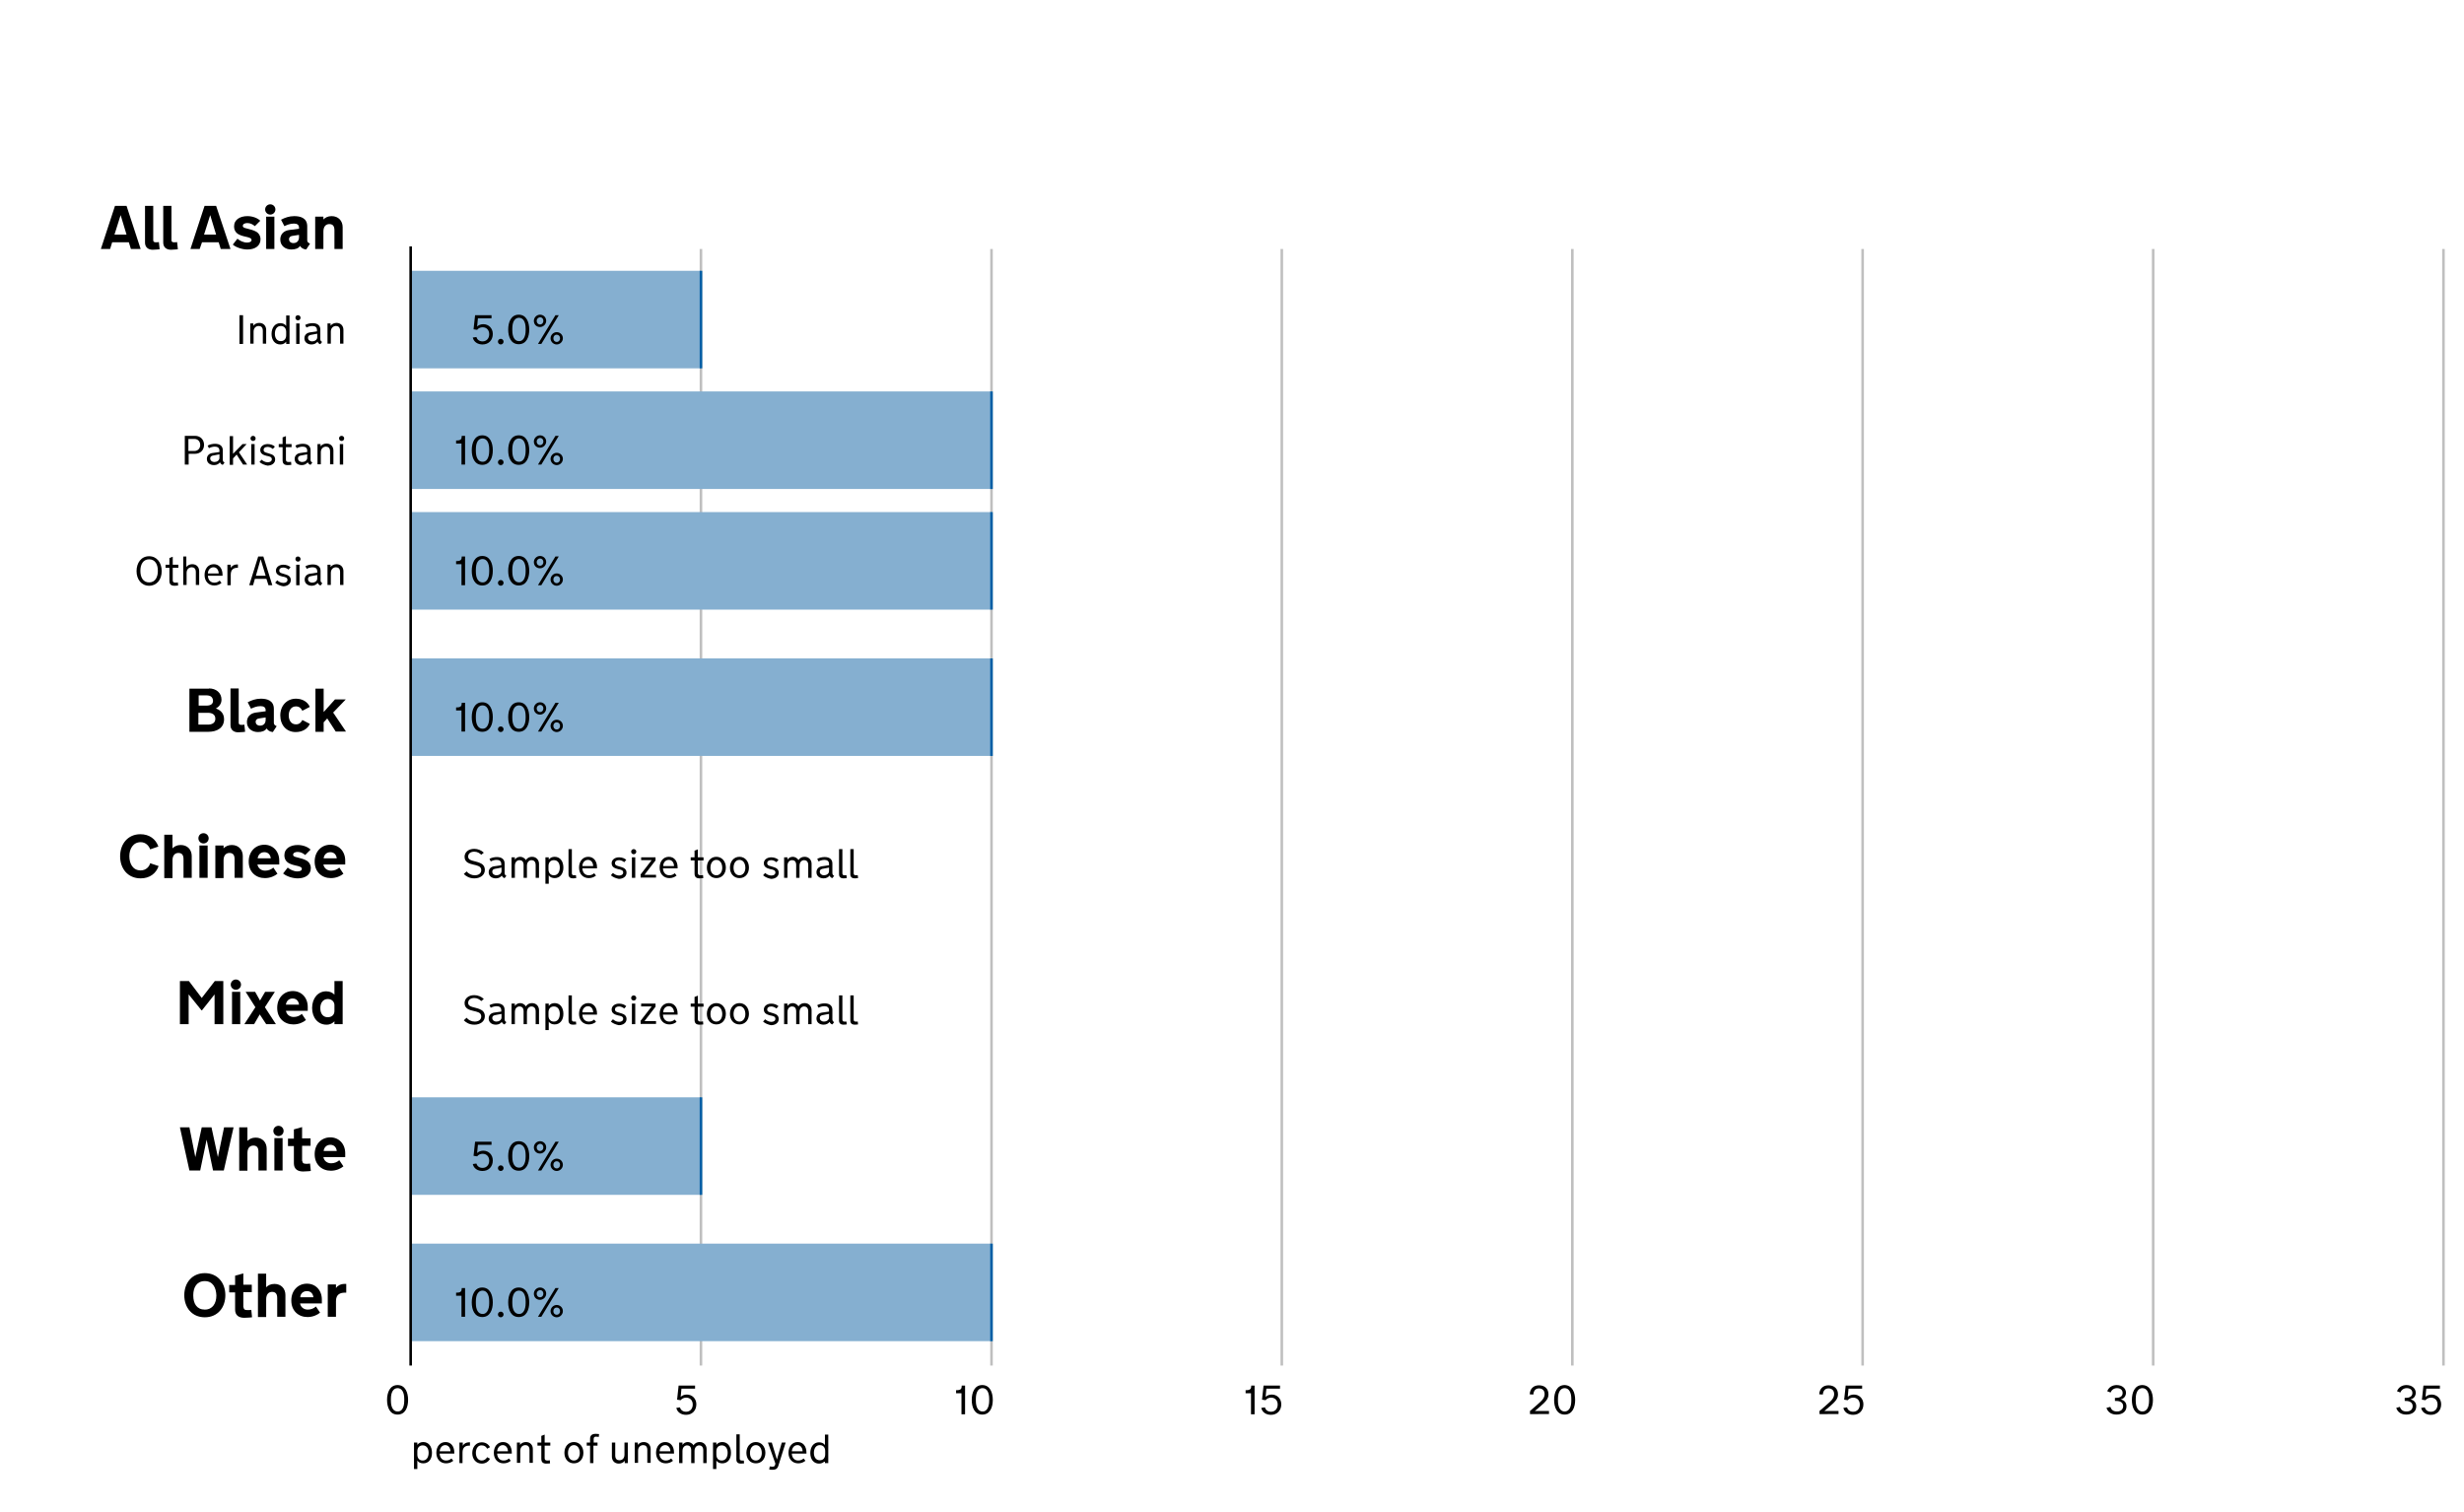 <?xml version="1.0" encoding="utf-8"?>
<!-- Generator: Adobe Illustrator 21.0.2, SVG Export Plug-In . SVG Version: 6.00 Build 0)  -->
<svg version="1.2" baseProfile="tiny" xmlns="http://www.w3.org/2000/svg" xmlns:xlink="http://www.w3.org/1999/xlink" x="0px"
	 y="0px" viewBox="0 0 960 589" xml:space="preserve">
<g id="Layer_2">
	<rect fill="#FFFFFF" width="960" height="589"/>
</g>
<g id="Layer_1">
	<g>
		<rect x="272.6" y="97" fill="#BFBFBF" width="1" height="435"/>
	</g>
	<g>
		<rect x="385.8" y="97" fill="#BFBFBF" width="1" height="435"/>
	</g>
	<g>
		<rect x="498.9" y="97" fill="#BFBFBF" width="1" height="435"/>
	</g>
	<g>
		<rect x="612.1" y="97" fill="#BFBFBF" width="1" height="435"/>
	</g>
	<g>
		<rect x="725.2" y="97" fill="#BFBFBF" width="1" height="435"/>
	</g>
	<g>
		<rect x="838.4" y="97" fill="#BFBFBF" width="1" height="435"/>
	</g>
	<g>
		<rect x="951.5" y="97" fill="#BFBFBF" width="1" height="435"/>
	</g>
	<g>
		<path d="M159,545.4c0,2.9-1.1,5.7-4.1,5.7s-4.1-2.8-4.1-5.7c0-2.9,1.1-5.8,4.1-5.8S159,542.5,159,545.4z M157.5,545.7v-0.7
			c0-2.7-1-4.2-2.6-4.2c-1.6,0-2.6,1.5-2.6,4.2v0.7c0,2.7,1,4.2,2.6,4.2C156.5,550,157.5,548.4,157.5,545.7z"/>
	</g>
	<g>
		<path d="M263.8,545.3l0.6-5.5h6.4v1.2h-5.3l-0.3,3.2c0.6-0.6,1.5-0.9,2.4-0.9c2.1,0,3.7,1.6,3.7,3.8c0,2.4-1.6,4.1-4,4.1
			c-1.8,0-3.4-0.9-3.8-2.7l1.4-0.2c0.3,0.9,1,1.7,2.4,1.7c1.6,0,2.6-1.2,2.6-2.8c0-1.6-1-2.7-2.6-2.7c-0.8,0-1.7,0.4-2.1,1
			L263.8,545.3z"/>
	</g>
	<g>
		<path d="M374.7,539.9v-0.1h1.3V551h-1.4v-8.2h-2.1v-1.2h0.2C374.3,541.6,374.7,541.1,374.7,539.9z"/>
		<path d="M386.8,545.4c0,2.9-1.1,5.7-4.1,5.7s-4.1-2.8-4.1-5.7c0-2.9,1.1-5.8,4.1-5.8S386.8,542.5,386.8,545.4z M385.4,545.7v-0.7
			c0-2.7-1-4.2-2.6-4.2c-1.6,0-2.6,1.5-2.6,4.2v0.7c0,2.7,1,4.2,2.6,4.2C384.3,550,385.4,548.4,385.4,545.7z"/>
	</g>
	<g>
		<path d="M487.5,539.9v-0.1h1.3V551h-1.4v-8.2h-2.1v-1.2h0.2C487.1,541.6,487.5,541.1,487.5,539.9z"/>
		<path d="M491.7,545.3l0.6-5.5h6.4v1.2h-5.3l-0.3,3.2c0.6-0.6,1.5-0.9,2.4-0.9c2.1,0,3.7,1.6,3.7,3.8c0,2.4-1.6,4.1-4,4.1
			c-1.8,0-3.4-0.9-3.8-2.7l1.4-0.2c0.3,0.9,1,1.7,2.4,1.7c1.6,0,2.6-1.2,2.6-2.8c0-1.6-1-2.7-2.6-2.7c-0.8,0-1.7,0.4-2.1,1
			L491.7,545.3z"/>
	</g>
	<g>
		<path d="M596.1,551v-1.3c0.8-0.7,3.2-2.7,4-3.5c0.9-0.8,1.7-1.8,1.7-3.1c0-1.4-0.9-2.2-2.2-2.2c-1.4,0-2.1,1-2.2,2.4l-1.4-0.1
			c0.1-2.2,1.5-3.5,3.6-3.5c2.2,0,3.7,1.3,3.7,3.5c0,1.6-0.8,2.7-3.3,4.8l-2,1.7h5.5v1.2H596.1z"/>
		<path d="M613.7,545.4c0,2.9-1.1,5.7-4.1,5.7c-3,0-4.1-2.8-4.1-5.7c0-2.9,1.1-5.8,4.1-5.8C612.6,539.7,613.7,542.5,613.7,545.4z
			 M612.2,545.7v-0.7c0-2.7-1-4.2-2.6-4.2s-2.6,1.5-2.6,4.2v0.7c0,2.7,1,4.2,2.6,4.2S612.2,548.4,612.2,545.7z"/>
	</g>
	<g>
		<path d="M708.9,551v-1.3c0.8-0.7,3.2-2.7,4-3.5c0.9-0.8,1.7-1.8,1.7-3.1c0-1.4-0.9-2.2-2.2-2.2c-1.4,0-2.1,1-2.2,2.4l-1.4-0.1
			c0.1-2.2,1.5-3.5,3.6-3.5c2.2,0,3.7,1.3,3.7,3.5c0,1.6-0.8,2.7-3.3,4.8l-2,1.7h5.5v1.2H708.9z"/>
		<path d="M718.5,545.3l0.6-5.5h6.4v1.2h-5.3l-0.3,3.2c0.6-0.6,1.5-0.9,2.4-0.9c2.1,0,3.7,1.6,3.7,3.8c0,2.4-1.6,4.1-4,4.1
			c-1.8,0-3.4-0.9-3.8-2.7l1.4-0.2c0.3,0.9,1,1.7,2.4,1.7c1.6,0,2.6-1.2,2.6-2.8c0-1.6-1-2.7-2.6-2.7c-0.8,0-1.7,0.4-2.1,1
			L718.5,545.3z"/>
	</g>
	<g>
		<path d="M822.2,548.1c0.4,1.1,1.1,1.8,2.6,1.8c1.6,0,2.4-0.9,2.4-2.1c0-1.2-0.9-2-2.6-2H824v-1.2h0.3c1.5,0,2.7-0.5,2.7-1.9
			c0-1.3-1-1.9-2.2-1.9c-1.2,0-2.1,0.7-2.5,1.7l-1.3-0.5c0.6-1.6,2.1-2.4,3.7-2.4c2,0,3.6,1.2,3.6,3c0,1.2-0.7,2.3-2.1,2.6
			c1.6,0.3,2.3,1.4,2.3,2.7c0,2.2-1.8,3.2-3.9,3.2c-1.8,0-3.3-0.8-3.9-2.6L822.2,548.1z"/>
		<path d="M838.8,545.4c0,2.9-1.1,5.7-4.1,5.7c-3,0-4.1-2.8-4.1-5.7c0-2.9,1.1-5.8,4.1-5.8C837.7,539.7,838.8,542.5,838.8,545.4z
			 M837.3,545.7v-0.7c0-2.7-1-4.2-2.6-4.2s-2.6,1.5-2.6,4.2v0.7c0,2.7,1,4.2,2.6,4.2S837.3,548.4,837.3,545.7z"/>
	</g>
	<g>
		<path d="M935,548.1c0.4,1.1,1.1,1.8,2.6,1.8c1.6,0,2.4-0.9,2.4-2.1c0-1.2-0.9-2-2.6-2h-0.5v-1.2h0.3c1.5,0,2.7-0.5,2.7-1.9
			c0-1.3-1-1.9-2.2-1.9c-1.2,0-2.1,0.7-2.5,1.7l-1.3-0.5c0.6-1.6,2.1-2.4,3.7-2.4c2,0,3.6,1.2,3.6,3c0,1.2-0.7,2.3-2.1,2.6
			c1.6,0.3,2.3,1.4,2.3,2.7c0,2.2-1.8,3.2-3.9,3.2c-1.8,0-3.3-0.8-3.9-2.6L935,548.1z"/>
		<path d="M943.6,545.3l0.6-5.5h6.4v1.2h-5.3l-0.3,3.2c0.6-0.6,1.5-0.9,2.4-0.9c2.1,0,3.7,1.6,3.7,3.8c0,2.4-1.6,4.1-4,4.1
			c-1.8,0-3.4-0.9-3.8-2.7l1.4-0.2c0.3,0.9,1,1.7,2.4,1.7c1.6,0,2.6-1.2,2.6-2.8c0-1.6-1-2.7-2.6-2.7c-0.8,0-1.7,0.4-2.1,1
			L943.6,545.3z"/>
	</g>
	<g>
		<rect x="160" y="199.5" fill="#85AFD0" width="226.3" height="38"/>
	</g>
	<g>
		<rect x="385.8" y="199.5" fill="#005EA5" width="1" height="38"/>
	</g>
	<g>
		<rect x="160" y="427.5" fill="#85AFD0" width="113.1" height="38"/>
	</g>
	<g>
		<rect x="272.6" y="427.5" fill="#005EA5" width="1" height="38"/>
	</g>
	<g>
		<rect x="160" y="256.5" fill="#85AFD0" width="226.3" height="38"/>
	</g>
	<g>
		<rect x="385.8" y="256.5" fill="#005EA5" width="1" height="38"/>
	</g>
	<g>
		<rect x="160" y="105.5" fill="#85AFD0" width="113.1" height="38"/>
	</g>
	<g>
		<rect x="160" y="152.5" fill="#85AFD0" width="226.3" height="38"/>
	</g>
	<g>
		<rect x="160" y="484.5" fill="#85AFD0" width="226.3" height="38"/>
	</g>
	<g>
		<path d="M93.3,122.8h1.4V134h-1.4V122.8z"/>
		<path d="M97.4,126h1.3v0.9c0.5-0.7,1.4-1.1,2.3-1.1c1.8,0,2.7,1.3,2.7,2.7v5.4h-1.3v-5c0-1.4-0.7-1.9-1.6-1.9c-1,0-2,0.7-2,2.2
			v4.7h-1.3V126z"/>
		<path d="M111.5,133.1c-0.5,0.7-1.3,1.1-2.3,1.1c-2.1,0-3.4-1.7-3.4-4.1c0-2.4,1.3-4.2,3.4-4.2c1,0,1.9,0.4,2.3,1.1v-4.1h1.3V134
			h-1.3V133.1z M107.1,130c0,1.7,0.8,2.9,2.3,2.9c1.4,0,2.1-1,2.1-2.3v-1.3c0-1.3-0.7-2.3-2.1-2.3C107.9,127,107.1,128.3,107.1,130
			L107.1,130z"/>
		<path d="M116.1,122.8c0.5,0,1,0.4,1,1c0,0.5-0.4,1-1,1c-0.5,0-1-0.4-1-1C115.1,123.2,115.5,122.8,116.1,122.8z M116.7,134h-1.3v-8
			h1.3V134z"/>
		<path d="M121.4,134.2c-1.6,0-2.8-0.9-2.8-2.4c0-1.2,0.8-2.1,2.1-2.3l2.8-0.4v-0.5c0-1.2-0.8-1.6-1.8-1.6c-0.9,0-1.7,0.3-2.3,0.6
			l-0.5-1c0.9-0.5,2-0.7,2.9-0.7c1.9,0,3,0.9,3,2.5v3.7c0,0.5,0.2,0.9,0.7,1.1l-0.7,0.9c-0.5-0.1-0.9-0.5-1.1-1
			C123.3,133.7,122.5,134.2,121.4,134.2z M121.5,130.4c-0.9,0.1-1.5,0.4-1.5,1.2c0,0.9,0.8,1.4,1.6,1.4c1,0,2-0.6,2-1.6v-1.4
			L121.5,130.4z"/>
		<path d="M127.5,126h1.3v0.9c0.5-0.7,1.4-1.1,2.3-1.1c1.8,0,2.7,1.3,2.7,2.7v5.4h-1.3v-5c0-1.4-0.7-1.9-1.6-1.9c-1,0-2,0.7-2,2.2
			v4.7h-1.3V126z"/>
	</g>
	<g>
		<path d="M72,169.8H76c2.1,0,3.5,1.5,3.5,3.5c0,2.1-1.5,3.5-3.6,3.5h-2.4v4.2H72V169.8z M75.7,171h-2.3v4.7h2.3
			c1.4,0,2.3-1,2.3-2.3v-0.1C78,172,77.1,171,75.7,171z"/>
		<path d="M83.4,181.2c-1.6,0-2.8-0.9-2.8-2.4c0-1.2,0.8-2.1,2.1-2.3l2.8-0.4v-0.5c0-1.2-0.8-1.6-1.8-1.6c-0.9,0-1.7,0.3-2.3,0.6
			l-0.5-1c0.9-0.5,2-0.7,2.9-0.7c1.9,0,3,0.9,3,2.5v3.7c0,0.5,0.2,0.9,0.7,1.1l-0.7,0.9c-0.5-0.1-0.9-0.5-1.1-1
			C85.3,180.7,84.5,181.2,83.4,181.2z M83.4,177.4c-0.9,0.1-1.5,0.4-1.5,1.2c0,0.9,0.8,1.4,1.6,1.4c1,0,2-0.6,2-1.6v-1.4L83.4,177.4
			z"/>
		<path d="M90.7,176.9l3.8-3.9h1.6l-3,3.2l3.2,4.8h-1.6l-2.5-3.9l-1.4,1.5v2.5h-1.3v-11.2h1.3V176.9z"/>
		<path d="M98.6,169.8c0.5,0,1,0.4,1,1c0,0.5-0.4,1-1,1c-0.5,0-1-0.4-1-1C97.6,170.2,98.1,169.8,98.6,169.8z M99.2,181h-1.3v-8h1.3
			V181z"/>
		<path d="M101.1,180l0.8-0.9c0.5,0.4,1.3,1,2.4,1c0.9,0,1.6-0.4,1.6-1.2c0-0.9-0.9-1.1-2-1.3c-1.1-0.3-2.5-0.7-2.5-2.3
			c0-1.3,1.2-2.3,2.9-2.3c1.1,0,2.2,0.4,2.8,1l-0.8,0.9c-0.5-0.4-1.2-0.8-2-0.8c-1.1,0-1.6,0.5-1.6,1.2c0,0.6,0.4,0.9,1.2,1.1
			c0.4,0.1,0.9,0.3,1.3,0.4c1.1,0.3,2,0.9,2,2.2c0,1.6-1.5,2.4-3,2.4C103.2,181.2,102,180.8,101.1,180z"/>
		<path d="M111.4,179c0,0.5,0.1,1,1,1c0.2,0,0.8,0,1-0.1l0.1,1.2c0,0-0.8,0.1-1.4,0.1c-1.3,0-2-0.5-2-1.9v-5.1h-1.5V173h1.5v-2.6
			l1.3-0.5v3.1h2.2v1.2h-2.2V179z"/>
		<path d="M117.6,181.2c-1.6,0-2.8-0.9-2.8-2.4c0-1.2,0.8-2.1,2.1-2.3l2.8-0.4v-0.5c0-1.2-0.8-1.6-1.8-1.6c-0.9,0-1.7,0.3-2.3,0.6
			l-0.5-1c0.9-0.5,2-0.7,2.9-0.7c1.9,0,3,0.9,3,2.5v3.7c0,0.5,0.2,0.9,0.7,1.1l-0.7,0.9c-0.5-0.1-0.9-0.5-1.1-1
			C119.4,180.7,118.7,181.2,117.6,181.2z M117.6,177.4c-0.9,0.1-1.5,0.4-1.5,1.2c0,0.9,0.8,1.4,1.6,1.4c1,0,2-0.6,2-1.6v-1.4
			L117.6,177.4z"/>
		<path d="M123.6,173h1.3v0.9c0.5-0.7,1.4-1.1,2.3-1.1c1.8,0,2.7,1.3,2.7,2.7v5.4h-1.3v-5c0-1.4-0.7-1.9-1.6-1.9c-1,0-2,0.7-2,2.2
			v4.7h-1.3V173z"/>
		<path d="M133.1,169.8c0.5,0,1,0.4,1,1c0,0.5-0.4,1-1,1c-0.5,0-1-0.4-1-1C132.1,170.2,132.5,169.8,133.1,169.8z M133.7,181h-1.3v-8
			h1.3V181z"/>
	</g>
	<g>
		<path d="M50.2,94.4h-6.5L42.9,97h-3.6l5.5-16.8h4.5L54.8,97H51L50.2,94.4z M44.6,91.4h4.7l-2.3-7.6h0L44.6,91.4z"/>
		<path d="M56.5,80.2h3.2v13.4c0,0.5,0.3,0.8,1,0.8c0.4,0,0.9,0,1.2-0.1l0.3,2.8c0,0-1.5,0.2-2.7,0.2c-1.8,0-3-1-3-2.8V80.2z"/>
		<path d="M63.6,80.2h3.2v13.4c0,0.5,0.3,0.8,1,0.8c0.4,0,0.9,0,1.2-0.1l0.3,2.8c0,0-1.5,0.2-2.7,0.2c-1.8,0-3-1-3-2.8V80.2z"/>
		<path d="M85.2,94.4h-6.5L77.8,97h-3.6l5.5-16.8h4.5L89.8,97H86L85.2,94.4z M79.5,91.4h4.7l-2.3-7.6h0L79.5,91.4z"/>
		<path d="M92.5,93c0.9,0.8,2.4,1.5,3.7,1.5c1,0,1.8-0.3,1.8-1c0-0.6-0.5-0.8-1.5-1.1c-0.7-0.2-2.1-0.4-3.1-0.9
			c-1.2-0.5-2.2-1.5-2.2-3.3c0-2.7,2.4-4,5.2-4c2.1,0,4,0.8,5,1.8l-2.1,2.1c-0.7-0.6-1.7-1.2-2.9-1.2c-0.9,0-1.8,0.3-1.8,1.1
			c0,0.6,0.6,0.8,1.5,1c1.6,0.4,2.7,0.7,3.6,1.2c1,0.5,1.8,1.6,1.8,3c0,2.7-2.3,4-5.1,4c-2,0-4.4-0.8-5.7-1.9L92.5,93z"/>
		<path d="M105.3,79.6c1.1,0,2,0.9,2,2s-0.9,2-2,2c-1.1,0-2-0.9-2-2S104.2,79.6,105.3,79.6z M106.9,97h-3.2V84.4h3.2V97z"/>
		<path d="M113.5,97.2c-2.3,0-4.3-1.4-4.3-3.9c0-2,1.3-3.4,3.5-3.7l3.8-0.5v-0.4c0-1.1-0.7-1.6-2-1.6c-1.6,0-2.8,0.6-3.7,1l-1.3-2.5
			c1.5-0.8,3.2-1.4,5.1-1.4c2.3,0,5.1,0.6,5.1,4v5.4c0,0.7,0.4,1,1.1,1.3l-1.5,2.3c-1.2-0.1-2-0.7-2.4-1.4
			C116.3,96.8,115,97.2,113.5,97.2z M113.9,91.9c-0.8,0.1-1.3,0.6-1.3,1.3c0,0.8,0.6,1.5,1.7,1.5c1.5,0,2.2-1,2.2-2.3v-0.9
			L113.9,91.9z"/>
		<path d="M122.8,84.4h3.2v1.1c0.7-0.7,1.7-1.3,3.2-1.3c2.7,0,4.3,1.9,4.3,4.3V97h-3.2v-7.3c0-1.8-0.8-2.4-2-2.4
			c-1.3,0-2.3,0.9-2.3,2.9V97h-3.2V84.4z"/>
	</g>
	<g>
		<path d="M58.1,216.7c3,0,4.9,2.5,4.9,5.8s-1.9,5.7-4.9,5.7s-4.9-2.5-4.9-5.7S55,216.7,58.1,216.7z M61.5,222.3
			c0-2.3-1-4.4-3.4-4.4s-3.4,2.1-3.4,4.4v0.2c0,2.3,1,4.4,3.4,4.4s3.4-2.1,3.4-4.4V222.3z"/>
		<path d="M67.3,226c0,0.5,0.1,1,1,1c0.2,0,0.8,0,1-0.1l0.1,1.2c0,0-0.8,0.1-1.4,0.1c-1.3,0-2-0.5-2-1.9v-5.1h-1.5V220h1.5v-2.6
			l1.3-0.5v3.1h2.2v1.2h-2.2V226z"/>
		<path d="M71.3,216.8h1.3v4.1c0.5-0.7,1.4-1.1,2.3-1.1c1.8,0,2.7,1.3,2.7,2.7v5.4h-1.3v-5c0-1.4-0.7-1.9-1.6-1.9c-1,0-2,0.7-2,2.2
			v4.7h-1.3V216.8z"/>
		<path d="M81,224.4c0.1,1.5,1,2.6,2.5,2.6c0.9,0,1.5-0.3,2.1-0.8l0.7,0.9c-0.7,0.6-1.7,1-2.8,1c-2.3,0-3.8-1.7-3.8-4.1
			c0-2.4,1.4-4.2,3.6-4.2c2.1,0,3.4,1.7,3.4,4.1v0.4H81z M81,223.4h4.2c0-1.2-0.7-2.4-2-2.4C81.9,221,81,222.1,81,223.4z"/>
		<path d="M92.7,221.2h-0.2c-1.3,0-2.6,0.5-2.6,2.7v4.1h-1.3v-8h1.3v1.3c0.4-0.9,1.4-1.4,2.4-1.4h0.4V221.2z"/>
		<path d="M103.8,225.5h-4.5l-0.7,2.5h-1.5l3.5-11.2h2l3.5,11.2h-1.5L103.8,225.5z M99.7,224.3h3.8l-1.9-6.3h-0.1L99.7,224.3z"/>
		<path d="M107.2,227l0.8-0.9c0.5,0.4,1.3,1,2.4,1c0.9,0,1.6-0.4,1.6-1.2c0-0.9-0.9-1.1-2-1.3c-1.1-0.3-2.5-0.7-2.5-2.3
			c0-1.3,1.2-2.3,2.9-2.3c1.1,0,2.2,0.4,2.8,1l-0.8,0.9c-0.5-0.4-1.2-0.8-2-0.8c-1.1,0-1.6,0.5-1.6,1.2c0,0.6,0.4,0.9,1.2,1.1
			c0.4,0.1,0.9,0.3,1.3,0.4c1.1,0.3,2,0.9,2,2.2c0,1.6-1.5,2.4-3,2.4C109.2,228.2,108.1,227.8,107.2,227z"/>
		<path d="M116.1,216.8c0.5,0,1,0.4,1,1c0,0.5-0.4,1-1,1c-0.5,0-1-0.4-1-1C115.1,217.2,115.5,216.8,116.1,216.8z M116.7,228h-1.3v-8
			h1.3V228z"/>
		<path d="M121.5,228.2c-1.6,0-2.8-0.9-2.8-2.4c0-1.2,0.8-2.1,2.1-2.3l2.8-0.4v-0.5c0-1.2-0.8-1.6-1.8-1.6c-0.9,0-1.7,0.3-2.3,0.6
			l-0.5-1c0.9-0.5,2-0.7,2.9-0.7c1.9,0,3,0.9,3,2.5v3.7c0,0.5,0.2,0.9,0.7,1.1l-0.7,0.9c-0.5-0.1-0.9-0.5-1.1-1
			C123.3,227.7,122.5,228.2,121.5,228.2z M121.5,224.4c-0.9,0.1-1.5,0.4-1.5,1.2c0,0.9,0.8,1.4,1.6,1.4c1,0,2-0.6,2-1.6v-1.4
			L121.5,224.4z"/>
		<path d="M127.5,220h1.3v0.9c0.5-0.7,1.4-1.1,2.3-1.1c1.8,0,2.7,1.3,2.7,2.7v5.4h-1.3v-5c0-1.4-0.7-1.9-1.6-1.9c-1,0-2,0.7-2,2.2
			v4.7h-1.3V220z"/>
	</g>
	<g>
		<path d="M81.4,268.2c2.8,0,4.9,1.7,4.9,4.4c0,1.4-0.8,2.7-2.2,3.4c1.1,0.4,3.2,1.4,3.2,4.2c0,3.4-2.8,4.9-6.1,4.9h-7.4v-16.8H81.4
			z M80.4,270.9h-3v4h3c1.8,0,2.6-0.7,2.6-1.9C82.9,271.7,82.2,270.9,80.4,270.9z M81,277.7h-3.7v4.6H81c1.4,0,2.9-0.5,2.9-2.3
			C83.9,278.2,82.4,277.7,81,277.7z"/>
		<path d="M89.7,268.2H93v13.4c0,0.5,0.3,0.8,1,0.8c0.4,0,0.9,0,1.2-0.1l0.3,2.8c0,0-1.5,0.2-2.7,0.2c-1.8,0-3-1-3-2.8V268.2z"/>
		<path d="M100.5,285.2c-2.3,0-4.3-1.4-4.3-3.9c0-2,1.3-3.4,3.5-3.7l3.8-0.5v-0.4c0-1.1-0.7-1.6-2-1.6c-1.6,0-2.8,0.6-3.7,1
			l-1.3-2.5c1.5-0.8,3.2-1.4,5.1-1.4c2.3,0,5.1,0.6,5.1,4v5.4c0,0.7,0.4,1,1.1,1.3l-1.5,2.3c-1.2-0.1-2-0.7-2.4-1.4
			C103.2,284.8,102,285.2,100.5,285.2z M100.9,279.9c-0.8,0.1-1.3,0.6-1.3,1.3c0,0.8,0.6,1.5,1.7,1.5c1.5,0,2.2-1,2.2-2.3v-0.9
			L100.9,279.9z"/>
		<path d="M109.2,278.7c0-3.7,2.5-6.5,6.1-6.5c2.6,0,4.6,1.3,5.4,3.2l-2.9,1.5c-0.5-1-1.2-1.7-2.5-1.7c-2,0-2.8,1.8-2.8,3.5v0.1
			c0,1.6,0.8,3.4,2.8,3.4c1.3,0,2-0.7,2.5-1.7l2.9,1.5c-0.8,2-3,3.2-5.5,3.2C111.6,285.2,109.2,282.5,109.2,278.7L109.2,278.7z"/>
		<path d="M126.1,277.4l4.4-4.9h4.2l-4.9,5.1l5,7.4h-4l-3.3-5.1l-1.4,1.5v3.7h-3.2v-16.8h3.2V277.4z"/>
	</g>
	<g>
		<path d="M46.8,333.6c0-4.8,3-8.6,7.9-8.6c3.5,0,6,1.9,7,4.8l-3.2,1.1c-0.4-1.2-1.6-2.8-3.7-2.8c-3,0-4.4,2.7-4.4,5.4v0.1
			c0,2.8,1.3,5.5,4.4,5.5c2.1,0,3.4-1.5,3.7-2.8l3.3,1.1c-1,2.9-3.5,4.8-7,4.8C49.8,342.2,46.8,338.4,46.8,333.6z"/>
		<path d="M64,325.2h3.2v5.3c0.7-0.7,1.7-1.3,3.2-1.3c2.7,0,4.3,1.9,4.3,4.3v8.5h-3.2v-7.3c0-1.8-0.8-2.4-2-2.4
			c-1.3,0-2.3,0.9-2.3,2.9v6.9H64V325.2z"/>
		<path d="M79.3,324.6c1.1,0,2,0.9,2,2s-0.9,2-2,2c-1.1,0-2-0.9-2-2S78.1,324.6,79.3,324.6z M80.9,342h-3.2v-12.6h3.2V342z"/>
		<path d="M83.9,329.4h3.2v1.1c0.7-0.7,1.7-1.3,3.2-1.3c2.7,0,4.3,1.9,4.3,4.3v8.5h-3.2v-7.3c0-1.8-0.8-2.4-2-2.4
			c-1.3,0-2.3,0.9-2.3,2.9v6.9h-3.2V329.4z"/>
		<path d="M100.3,336.8c0.3,1.6,1.6,2.4,3,2.4c1.2,0,2.3-0.4,3.2-1.2l1.6,2.4c-1.1,0.9-2.8,1.7-4.9,1.7c-3.5,0-6.3-2.4-6.3-6.4v-0.1
			c0-3.7,2.5-6.5,6.1-6.5c3.3,0,5.8,2.5,5.8,6.2v1.5H100.3z M100.4,334.4h5.1c-0.1-1.1-0.8-2.4-2.5-2.4
			C101.3,332,100.5,333.3,100.4,334.4z"/>
		<path d="M112.1,338c0.9,0.8,2.4,1.5,3.7,1.5c1,0,1.8-0.3,1.8-1c0-0.6-0.5-0.8-1.5-1.1c-0.7-0.2-2.1-0.4-3.1-0.9
			c-1.2-0.5-2.2-1.5-2.2-3.3c0-2.7,2.4-4,5.2-4c2.1,0,4,0.8,5,1.8l-2.1,2.1c-0.7-0.6-1.7-1.2-2.9-1.2c-0.9,0-1.8,0.3-1.8,1.1
			c0,0.6,0.6,0.8,1.5,1c1.6,0.4,2.7,0.7,3.6,1.2c1,0.5,1.8,1.6,1.8,3c0,2.7-2.3,4-5.1,4c-2,0-4.4-0.8-5.7-1.9L112.1,338z"/>
		<path d="M126,336.8c0.3,1.6,1.6,2.4,3,2.4c1.2,0,2.3-0.4,3.2-1.2l1.6,2.4c-1.1,0.9-2.8,1.7-4.9,1.7c-3.5,0-6.3-2.4-6.3-6.4v-0.1
			c0-3.7,2.5-6.5,6.1-6.5c3.3,0,5.8,2.5,5.8,6.2v1.5H126z M126.1,334.4h5.1c-0.1-1.1-0.8-2.4-2.5-2.4
			C127,332,126.2,333.3,126.1,334.4z"/>
	</g>
	<g>
		<path d="M84.9,450.8l2.4-11.6h3.7L87.2,456H83l-2.5-12L78,456h-4.2l-3.7-16.8h3.7l2.3,11.6l2.5-11.6h3.8L84.9,450.8z"/>
		<path d="M93.2,439.2h3.2v5.3c0.7-0.7,1.7-1.3,3.2-1.3c2.7,0,4.3,1.9,4.3,4.3v8.5h-3.2v-7.3c0-1.8-0.8-2.4-2-2.4
			c-1.3,0-2.3,0.9-2.3,2.9v6.9h-3.2V439.2z"/>
		<path d="M108.5,438.6c1.1,0,2,0.9,2,2s-0.9,2-2,2c-1.1,0-2-0.9-2-2S107.4,438.6,108.5,438.6z M110.1,456h-3.2v-12.6h3.2V456z"/>
		<path d="M117.8,452.3c0,0.6,0.3,1.1,1.4,1.1c0.5,0,1.3,0,1.6-0.1l0.3,2.9c0,0-1.6,0.2-3,0.2c-2.2,0-3.6-1-3.6-3.2v-6.7h-2.3v-2.9
			h2.3v-3.6l3.2-0.9v4.4h3.3v2.9h-3.3V452.3z"/>
		<path d="M126,450.8c0.3,1.6,1.6,2.4,3,2.4c1.2,0,2.3-0.4,3.2-1.2l1.6,2.4c-1.1,0.9-2.8,1.7-4.9,1.7c-3.5,0-6.3-2.4-6.3-6.4v-0.1
			c0-3.7,2.5-6.5,6.1-6.5c3.3,0,5.8,2.5,5.8,6.2v1.5H126z M126.1,448.4h5.1c-0.1-1.1-0.8-2.4-2.5-2.4
			C127,446,126.2,447.3,126.1,448.4z"/>
	</g>
	<g>
		<path d="M78.5,393.6l-5-6.2V399h-3.4v-16.8h3.5l5,6.6l5.1-6.6H87V399h-3.4v-11.6l-4.9,6.2H78.5z"/>
		<path d="M91.9,381.6c1.1,0,2,0.9,2,2s-0.9,2-2,2c-1.1,0-2-0.9-2-2S90.8,381.6,91.9,381.6z M93.6,399h-3.2v-12.6h3.2V399z"/>
		<path d="M99.5,392.4l-3.8-6h3.7l1.9,3.4l2-3.4h3.8l-3.9,6l4.3,6.6h-3.8l-2.5-3.8L99,399h-3.8L99.5,392.4z"/>
		<path d="M111.4,393.8c0.3,1.6,1.6,2.4,3,2.4c1.2,0,2.3-0.4,3.2-1.2l1.6,2.4c-1.1,0.9-2.8,1.7-4.9,1.7c-3.5,0-6.3-2.4-6.3-6.4v-0.1
			c0-3.7,2.5-6.5,6.1-6.5c3.3,0,5.8,2.5,5.8,6.2v1.5H111.4z M111.4,391.4h5.1c-0.1-1.1-0.8-2.4-2.5-2.4
			C112.3,389,111.5,390.3,111.4,391.4z"/>
		<path d="M121.6,392.7c0-3.7,2.2-6.5,5.5-6.5c1.5,0,2.5,0.6,3.2,1.3v-5.3h3.2V399h-3.2v-1.1c-0.7,0.7-1.6,1.3-3.1,1.3
			c-3.3,0-5.6-2.7-5.6-6.5V392.7z M130.3,391.6c0-1.3-1-2.4-2.6-2.4c-1.8,0-2.9,1.5-2.9,3.5v0.1c0,2,1,3.5,2.9,3.5
			c1.6,0,2.6-1,2.6-2.4V391.6z"/>
	</g>
	<g>
		<path d="M79.8,513.2c-5,0-8-3.8-8-8.6c0-4.8,3-8.6,8-8.6c5,0,8,3.8,8,8.6C87.8,509.4,84.8,513.2,79.8,513.2z M79.8,499.1
			c-3.1,0-4.5,2.4-4.5,5.5v0.1c0,3.2,1.4,5.5,4.5,5.5c3,0,4.5-2.4,4.5-5.5C84.2,501.6,82.9,499.1,79.8,499.1z"/>
		<path d="M94.9,509.3c0,0.6,0.3,1.1,1.4,1.1c0.5,0,1.3,0,1.6-0.1l0.3,2.9c0,0-1.6,0.2-3,0.2c-2.2,0-3.6-1-3.6-3.2v-6.7h-2.3v-2.9
			h2.3v-3.6l3.2-0.9v4.4h3.3v2.9h-3.3V509.3z"/>
		<path d="M100.5,496.2h3.2v5.3c0.7-0.7,1.7-1.3,3.2-1.3c2.7,0,4.3,1.9,4.3,4.3v8.5H108v-7.3c0-1.8-0.8-2.4-2-2.4
			c-1.3,0-2.3,0.9-2.3,2.9v6.9h-3.2V496.2z"/>
		<path d="M116.9,507.8c0.3,1.6,1.6,2.4,3,2.4c1.2,0,2.3-0.4,3.2-1.2l1.6,2.4c-1.1,0.9-2.8,1.7-4.9,1.7c-3.5,0-6.3-2.4-6.3-6.4v-0.1
			c0-3.7,2.5-6.5,6.1-6.5c3.3,0,5.8,2.5,5.8,6.2v1.5H116.9z M117,505.4h5.1c-0.1-1.1-0.8-2.4-2.5-2.4C117.8,503,117,504.3,117,505.4
			z"/>
		<path d="M135,503.6h-0.6c-1.8,0-3.5,0.6-3.5,3.3v6.1h-3.2v-12.6h3.2v1.4c0.5-0.8,1.7-1.6,3.3-1.6h0.7V503.6z"/>
	</g>
	<g>
		<path d="M162.6,562v0.9c0.5-0.7,1.3-1.1,2.3-1.1c2.1,0,3.4,1.7,3.4,4.2s-1.3,4.1-3.4,4.1c-1,0-1.9-0.4-2.3-1.1v3.3h-1.3V562H162.6
			z M167,566c0-1.7-0.8-2.9-2.3-2.9c-1.4,0-2.1,1-2.1,2.3v1.3c0,1.3,0.7,2.3,2.1,2.3C166.2,569,167,567.7,167,566L167,566z"/>
		<path d="M171.3,566.4c0.1,1.5,1,2.6,2.5,2.6c0.9,0,1.5-0.3,2.1-0.8l0.7,0.9c-0.7,0.6-1.7,1-2.8,1c-2.3,0-3.8-1.7-3.8-4.1
			c0-2.4,1.4-4.2,3.6-4.2c2.1,0,3.4,1.7,3.4,4.1v0.4H171.3z M171.3,565.4h4.2c0-1.2-0.7-2.4-2-2.4
			C172.2,563,171.4,564.1,171.3,565.4z"/>
		<path d="M183,563.2h-0.2c-1.3,0-2.6,0.5-2.6,2.7v4.1H179v-8h1.3v1.3c0.4-0.9,1.4-1.4,2.4-1.4h0.4V563.2z"/>
		<path d="M185.4,566c0,1.6,0.8,3,2.3,3c1,0,1.7-0.6,2.1-1.3l1.1,0.6c-0.5,1.1-1.7,1.9-3.2,1.9c-2.2,0-3.7-1.7-3.7-4.1
			c0-2.4,1.5-4.2,3.7-4.2c1.4,0,2.6,0.7,3.2,1.9l-1.1,0.6c-0.4-0.8-1.1-1.3-2.1-1.3C186.2,563,185.4,564.4,185.4,566L185.4,566z"/>
		<path d="M193.7,566.4c0.1,1.5,1,2.6,2.5,2.6c0.9,0,1.5-0.3,2.1-0.8l0.7,0.9c-0.7,0.6-1.7,1-2.8,1c-2.3,0-3.8-1.7-3.8-4.1
			c0-2.4,1.4-4.2,3.6-4.2c2.1,0,3.4,1.7,3.4,4.1v0.4H193.7z M193.7,565.4h4.2c0-1.2-0.7-2.4-2-2.4
			C194.6,563,193.8,564.1,193.7,565.4z"/>
		<path d="M201.3,562h1.3v0.9c0.5-0.7,1.4-1.1,2.3-1.1c1.8,0,2.7,1.3,2.7,2.7v5.4h-1.3v-5c0-1.4-0.7-1.9-1.6-1.9c-1,0-2,0.7-2,2.2
			v4.7h-1.3V562z"/>
		<path d="M212.2,568c0,0.5,0.1,1,1,1c0.2,0,0.8,0,1-0.1l0.1,1.2c0,0-0.8,0.1-1.4,0.1c-1.3,0-2-0.5-2-1.9v-5.1h-1.5V562h1.5v-2.6
			l1.3-0.5v3.1h2.2v1.2h-2.2V568z"/>
		<path d="M227.3,566c0,2.4-1.5,4.1-3.7,4.1s-3.7-1.7-3.7-4.1c0-2.4,1.5-4.2,3.7-4.2S227.3,563.6,227.3,566z M225.9,566.1
			L225.9,566.1c0-1.7-0.8-3.1-2.3-3.1s-2.3,1.4-2.3,3v0.1c0,1.6,0.8,2.9,2.3,2.9S225.9,567.6,225.9,566.1z"/>
		<path d="M231.2,562h1.6v1.2h-1.6v6.8h-1.3v-6.8h-1.3V562h1.3v-1.5c0-1.4,0.9-1.9,2.2-1.9c0.6,0,1.1,0.1,1.3,0.1l-0.1,1.1
			c-0.3,0-0.9-0.1-1.1-0.1c-0.8,0-0.9,0.5-0.9,1V562z"/>
		<path d="M244.7,570h-1.3v-0.9c-0.5,0.7-1.4,1.1-2.3,1.1c-1.8,0-2.7-1.3-2.7-2.7V562h1.3v5c0,1.4,0.7,1.9,1.6,1.9
			c1.1,0,2-0.7,2-2.2V562h1.3V570z"/>
		<path d="M247.2,562h1.3v0.9c0.5-0.7,1.4-1.1,2.3-1.1c1.8,0,2.7,1.3,2.7,2.7v5.4h-1.3v-5c0-1.4-0.7-1.9-1.6-1.9c-1,0-2,0.7-2,2.2
			v4.7h-1.3V562z"/>
		<path d="M256.9,566.4c0.1,1.5,1,2.6,2.5,2.6c0.9,0,1.5-0.3,2.1-0.8l0.7,0.9c-0.7,0.6-1.7,1-2.8,1c-2.3,0-3.8-1.7-3.8-4.1
			c0-2.4,1.4-4.2,3.6-4.2c2.1,0,3.4,1.7,3.4,4.1v0.4H256.9z M257,565.4h4.2c0-1.2-0.7-2.4-2-2.4C257.9,563,257,564.1,257,565.4z"/>
		<path d="M270.6,570h-1.3v-5c0-1.4-0.7-1.9-1.6-1.9c-0.9,0-1.8,0.7-1.8,2.2v4.7h-1.3v-8h1.3v0.9c0.5-0.7,1.2-1.1,2.1-1.1
			c0.7,0,1.7,0.4,2.2,1.3c0.6-1,1.5-1.3,2.4-1.3c1.7,0,2.7,1.3,2.7,2.7v5.5H274v-5c0-1.4-0.8-1.9-1.6-1.9c-0.9,0-1.8,0.7-1.8,2.2
			V570z"/>
		<path d="M279.1,562v0.9c0.5-0.7,1.3-1.1,2.3-1.1c2.1,0,3.4,1.7,3.4,4.2s-1.3,4.1-3.4,4.1c-1,0-1.9-0.4-2.3-1.1v3.3h-1.3V562H279.1
			z M283.5,566c0-1.7-0.8-2.9-2.3-2.9c-1.4,0-2.1,1-2.1,2.3v1.3c0,1.3,0.7,2.3,2.1,2.3C282.7,569,283.5,567.7,283.5,566L283.5,566z"
			/>
		<path d="M286.9,558.8h1.3v9.4c0,0.5,0.2,0.8,0.8,0.8c0.3,0,0.6,0,0.8,0l0.1,1.1c0,0-0.8,0.1-1.3,0.1c-0.9,0-1.7-0.4-1.7-1.6V558.8
			z"/>
		<path d="M298.2,566c0,2.4-1.5,4.1-3.7,4.1s-3.7-1.7-3.7-4.1c0-2.4,1.5-4.2,3.7-4.2S298.2,563.6,298.2,566z M296.8,566.1
			L296.8,566.1c0-1.7-0.8-3.1-2.3-3.1s-2.3,1.4-2.3,3v0.1c0,1.6,0.8,2.9,2.3,2.9S296.8,567.6,296.8,566.1z"/>
		<path d="M299.2,562h1.5l2,6.6l1.9-6.6h1.5l-2.9,9.2c-0.4,1.1-1.1,1.4-2.1,1.4c-0.4,0-0.9,0-1.4-0.1l0.2-1.2c0,0,0.5,0.1,1.1,0.1
			c0.6,0,0.9-0.2,1-0.8l0.1-0.4L299.2,562z"/>
		<path d="M308.5,566.4c0.1,1.5,1,2.6,2.5,2.6c0.9,0,1.5-0.3,2.1-0.8l0.7,0.9c-0.7,0.6-1.7,1-2.8,1c-2.3,0-3.8-1.7-3.8-4.1
			c0-2.4,1.4-4.2,3.6-4.2c2.1,0,3.4,1.7,3.4,4.1v0.4H308.5z M308.5,565.4h4.2c0-1.2-0.7-2.4-2-2.4
			C309.4,563,308.6,564.1,308.5,565.4z"/>
		<path d="M321.4,569.1c-0.5,0.7-1.3,1.1-2.3,1.1c-2.1,0-3.4-1.7-3.4-4.1s1.3-4.2,3.4-4.2c1,0,1.9,0.4,2.3,1.1v-4.1h1.3V570h-1.3
			V569.1z M317.1,566c0,1.7,0.8,2.9,2.3,2.9c1.4,0,2.1-1,2.1-2.3v-1.3c0-1.3-0.7-2.3-2.1-2.3C317.9,563,317.1,564.3,317.1,566
			L317.1,566z"/>
	</g>
	<g>
		<path d="M179.9,169.9v-0.1h1.3V181h-1.4v-8.2h-2.1v-1.2h0.2C179.5,171.6,179.9,171.1,179.9,169.9z"/>
		<path d="M192,175.4c0,2.9-1.1,5.7-4.1,5.7s-4.1-2.8-4.1-5.7c0-2.9,1.1-5.8,4.1-5.8S192,172.5,192,175.4z M190.6,175.7v-0.7
			c0-2.7-1-4.2-2.6-4.2c-1.6,0-2.6,1.5-2.6,4.2v0.7c0,2.7,1,4.2,2.6,4.2C189.5,180,190.6,178.4,190.6,175.7z"/>
		<path d="M195.1,179c0.6,0,1.1,0.5,1.1,1.1c0,0.6-0.5,1.1-1.1,1.1s-1.1-0.5-1.1-1.1C194,179.5,194.5,179,195.1,179z"/>
		<path d="M206.2,175.4c0,2.9-1.1,5.7-4.1,5.7s-4.1-2.8-4.1-5.7c0-2.9,1.1-5.8,4.1-5.8S206.2,172.5,206.2,175.4z M204.8,175.7v-0.7
			c0-2.7-1-4.2-2.6-4.2c-1.6,0-2.6,1.5-2.6,4.2v0.7c0,2.7,1,4.2,2.6,4.2C203.7,180,204.8,178.4,204.8,175.7z"/>
		<path d="M208,172c0-1.3,1.1-2.4,2.4-2.4c1.3,0,2.4,1,2.4,2.4c0,1.3-1.1,2.4-2.4,2.4C209,174.4,208,173.4,208,172z M209.1,172
			c0,0.8,0.5,1.4,1.3,1.4c0.8,0,1.3-0.6,1.3-1.4c0-0.8-0.5-1.4-1.3-1.4C209.6,170.7,209.1,171.3,209.1,172z M216.4,169.8h1.3
			l-6.8,11.2h-1.3L216.4,169.8z M214.5,178.8c0-1.3,1.1-2.4,2.4-2.4s2.4,1,2.4,2.4c0,1.3-1.1,2.4-2.4,2.4S214.5,180.1,214.5,178.8z
			 M215.6,178.8c0,0.8,0.5,1.4,1.3,1.4s1.3-0.6,1.3-1.4c0-0.8-0.5-1.4-1.3-1.4S215.6,178,215.6,178.8z"/>
	</g>
	<g>
		<path d="M179.9,216.9v-0.1h1.3V228h-1.4v-8.2h-2.1v-1.2h0.2C179.5,218.6,179.9,218.1,179.9,216.9z"/>
		<path d="M192,222.4c0,2.9-1.1,5.7-4.1,5.7s-4.1-2.8-4.1-5.7c0-2.9,1.1-5.8,4.1-5.8S192,219.5,192,222.4z M190.6,222.7v-0.7
			c0-2.7-1-4.2-2.6-4.2c-1.6,0-2.6,1.5-2.6,4.2v0.7c0,2.7,1,4.2,2.6,4.2C189.5,227,190.6,225.4,190.6,222.7z"/>
		<path d="M195.1,226c0.6,0,1.1,0.5,1.1,1.1c0,0.6-0.5,1.1-1.1,1.1s-1.1-0.5-1.1-1.1C194,226.5,194.5,226,195.1,226z"/>
		<path d="M206.2,222.4c0,2.9-1.1,5.7-4.1,5.7s-4.1-2.8-4.1-5.7c0-2.9,1.1-5.8,4.1-5.8S206.2,219.5,206.2,222.4z M204.8,222.7v-0.7
			c0-2.7-1-4.2-2.6-4.2c-1.6,0-2.6,1.5-2.6,4.2v0.7c0,2.7,1,4.2,2.6,4.2C203.7,227,204.8,225.4,204.8,222.7z"/>
		<path d="M208,219c0-1.3,1.1-2.4,2.4-2.4c1.3,0,2.4,1,2.4,2.4c0,1.3-1.1,2.4-2.4,2.4C209,221.4,208,220.4,208,219z M209.1,219
			c0,0.8,0.5,1.4,1.3,1.4c0.8,0,1.3-0.6,1.3-1.4c0-0.8-0.5-1.4-1.3-1.4C209.6,217.7,209.1,218.3,209.1,219z M216.4,216.8h1.3
			l-6.8,11.2h-1.3L216.4,216.8z M214.5,225.8c0-1.3,1.1-2.4,2.4-2.4s2.4,1,2.4,2.4c0,1.3-1.1,2.4-2.4,2.4S214.5,227.1,214.5,225.8z
			 M215.6,225.8c0,0.8,0.5,1.4,1.3,1.4s1.3-0.6,1.3-1.4c0-0.8-0.5-1.4-1.3-1.4S215.6,225,215.6,225.8z"/>
	</g>
	<g>
		<path d="M179.9,273.9v-0.1h1.3V285h-1.4v-8.2h-2.1v-1.2h0.2C179.5,275.6,179.9,275.1,179.9,273.9z"/>
		<path d="M192,279.4c0,2.9-1.1,5.7-4.1,5.7s-4.1-2.8-4.1-5.7c0-2.9,1.1-5.8,4.1-5.8S192,276.5,192,279.4z M190.6,279.7v-0.7
			c0-2.7-1-4.2-2.6-4.2c-1.6,0-2.6,1.5-2.6,4.2v0.7c0,2.7,1,4.2,2.6,4.2C189.5,284,190.6,282.4,190.6,279.7z"/>
		<path d="M195.1,283c0.6,0,1.1,0.5,1.1,1.1c0,0.6-0.5,1.1-1.1,1.1s-1.1-0.5-1.1-1.1C194,283.5,194.5,283,195.1,283z"/>
		<path d="M206.2,279.4c0,2.9-1.1,5.7-4.1,5.7s-4.1-2.8-4.1-5.7c0-2.9,1.1-5.8,4.1-5.8S206.2,276.5,206.2,279.4z M204.8,279.7v-0.7
			c0-2.7-1-4.2-2.6-4.2c-1.6,0-2.6,1.5-2.6,4.2v0.7c0,2.7,1,4.2,2.6,4.2C203.7,284,204.8,282.4,204.8,279.7z"/>
		<path d="M208,276c0-1.3,1.1-2.4,2.4-2.4c1.3,0,2.4,1,2.4,2.4c0,1.3-1.1,2.4-2.4,2.4C209,278.4,208,277.4,208,276z M209.1,276
			c0,0.8,0.5,1.4,1.3,1.4c0.8,0,1.3-0.6,1.3-1.4c0-0.8-0.5-1.4-1.3-1.4C209.6,274.7,209.1,275.3,209.1,276z M216.4,273.8h1.3
			l-6.8,11.2h-1.3L216.4,273.8z M214.5,282.8c0-1.3,1.1-2.4,2.4-2.4s2.4,1,2.4,2.4c0,1.3-1.1,2.4-2.4,2.4S214.5,284.1,214.5,282.8z
			 M215.6,282.8c0,0.8,0.5,1.4,1.3,1.4s1.3-0.6,1.3-1.4c0-0.8-0.5-1.4-1.3-1.4S215.6,282,215.6,282.8z"/>
	</g>
	<g>
		<path d="M181.8,339.5c0.7,0.9,1.9,1.5,3.2,1.5c1.4,0,2.5-0.7,2.5-2c0-0.8-0.4-1.3-1.1-1.6c-1.1-0.5-2.9-0.6-4.1-1.3
			c-0.7-0.4-1.3-1.1-1.3-2.3c0-1.7,1.4-3.1,3.8-3.1c1.4,0,2.8,0.6,3.7,1.5l-1,0.8c-0.6-0.6-1.5-1.2-2.7-1.2c-1.4,0-2.4,0.7-2.4,1.9
			c0,1.8,2.6,1.6,4.6,2.5c1,0.4,1.9,1.2,1.9,2.7c0,2.2-2,3.3-4.1,3.3c-1.9,0-3.2-0.8-4.1-1.7L181.8,339.5z"/>
		<path d="M193.2,342.2c-1.6,0-2.8-0.9-2.8-2.4c0-1.2,0.8-2.1,2.1-2.3l2.8-0.4v-0.5c0-1.2-0.8-1.6-1.8-1.6c-0.9,0-1.7,0.3-2.3,0.6
			l-0.5-1c0.9-0.5,2-0.7,2.9-0.7c1.9,0,3,0.9,3,2.5v3.7c0,0.5,0.2,0.9,0.7,1.1l-0.7,0.9c-0.5-0.1-0.9-0.5-1.1-1
			C195.1,341.7,194.3,342.2,193.2,342.2z M193.3,338.4c-0.9,0.1-1.5,0.4-1.5,1.2c0,0.9,0.8,1.4,1.6,1.4c1,0,2-0.6,2-1.6v-1.4
			L193.3,338.4z"/>
		<path d="M205.3,342h-1.3v-5c0-1.4-0.7-1.9-1.6-1.9c-0.9,0-1.8,0.7-1.8,2.2v4.7h-1.3v-8h1.3v0.9c0.5-0.7,1.2-1.1,2.1-1.1
			c0.7,0,1.7,0.4,2.2,1.3c0.6-1,1.5-1.3,2.4-1.3c1.7,0,2.7,1.3,2.7,2.7v5.5h-1.3v-5c0-1.4-0.8-1.9-1.6-1.9c-0.9,0-1.8,0.7-1.8,2.2
			V342z"/>
		<path d="M213.8,334v0.9c0.5-0.7,1.3-1.1,2.3-1.1c2.1,0,3.4,1.7,3.4,4.2c0,2.4-1.3,4.1-3.4,4.1c-1,0-1.9-0.4-2.3-1.1v3.3h-1.3V334
			H213.8z M218.1,338c0-1.7-0.8-2.9-2.3-2.9c-1.4,0-2.1,1-2.1,2.3v1.3c0,1.3,0.7,2.3,2.1,2.3C217.3,341,218.1,339.7,218.1,338
			L218.1,338z"/>
		<path d="M221.5,330.8h1.3v9.4c0,0.5,0.2,0.8,0.8,0.8c0.3,0,0.6,0,0.8,0l0.1,1.1c0,0-0.8,0.1-1.3,0.1c-0.9,0-1.7-0.4-1.7-1.6V330.8
			z"/>
		<path d="M226.9,338.4c0.1,1.5,1,2.6,2.5,2.6c0.9,0,1.5-0.3,2.1-0.8l0.7,0.9c-0.7,0.6-1.7,1-2.8,1c-2.3,0-3.8-1.7-3.8-4.1
			c0-2.4,1.4-4.2,3.6-4.2c2.1,0,3.4,1.7,3.4,4.1v0.4H226.9z M226.9,337.4h4.2c0-1.2-0.7-2.4-2-2.4
			C227.8,335,226.9,336.1,226.9,337.4z"/>
		<path d="M238,341l0.8-0.9c0.5,0.4,1.3,1,2.4,1c0.9,0,1.6-0.4,1.6-1.2c0-0.9-0.9-1.1-2-1.3c-1.1-0.3-2.5-0.7-2.5-2.3
			c0-1.3,1.2-2.3,2.9-2.3c1.1,0,2.2,0.4,2.8,1l-0.8,0.9c-0.5-0.4-1.2-0.8-2-0.8c-1.1,0-1.6,0.5-1.6,1.2c0,0.6,0.4,0.9,1.2,1.1
			c0.4,0.1,0.9,0.3,1.3,0.4c1.1,0.3,2,0.9,2,2.2c0,1.6-1.5,2.4-3,2.4C240.1,342.2,238.9,341.8,238,341z"/>
		<path d="M246.9,330.8c0.5,0,1,0.4,1,1c0,0.5-0.4,1-1,1c-0.5,0-1-0.4-1-1C245.9,331.2,246.4,330.8,246.9,330.8z M247.5,342h-1.3v-8
			h1.3V342z"/>
		<path d="M249.5,340.8l4.4-5.7h-4.1V334h5.6v1.2l-4.3,5.6h4.5v1.1h-6V340.8z"/>
		<path d="M258.3,338.4c0.1,1.5,1,2.6,2.5,2.6c0.9,0,1.5-0.3,2.1-0.8l0.7,0.9c-0.7,0.6-1.7,1-2.8,1c-2.3,0-3.8-1.7-3.8-4.1
			c0-2.4,1.4-4.2,3.6-4.2c2.1,0,3.4,1.7,3.4,4.1v0.4H258.3z M258.4,337.4h4.2c0-1.2-0.7-2.4-2-2.4
			C259.2,335,258.4,336.1,258.4,337.4z"/>
		<path d="M271.9,340c0,0.5,0.1,1,1,1c0.2,0,0.8,0,1-0.1l0.1,1.2c0,0-0.8,0.1-1.4,0.1c-1.3,0-2-0.5-2-1.9v-5.1h-1.5V334h1.5v-2.6
			l1.3-0.5v3.1h2.2v1.2h-2.2V340z"/>
		<path d="M282.8,338c0,2.4-1.5,4.1-3.7,4.1s-3.7-1.7-3.7-4.1c0-2.4,1.5-4.2,3.7-4.2S282.8,335.6,282.8,338z M281.4,338.1
			L281.4,338.1c0-1.7-0.8-3.1-2.3-3.1s-2.3,1.4-2.3,3v0.1c0,1.6,0.8,2.9,2.3,2.9S281.4,339.6,281.4,338.1z"/>
		<path d="M291.8,338c0,2.4-1.5,4.1-3.7,4.1s-3.7-1.7-3.7-4.1c0-2.4,1.5-4.2,3.7-4.2S291.8,335.6,291.8,338z M290.4,338.1
			L290.4,338.1c0-1.7-0.8-3.1-2.3-3.1s-2.3,1.4-2.3,3v0.1c0,1.6,0.8,2.9,2.3,2.9S290.4,339.6,290.4,338.1z"/>
		<path d="M297.3,341l0.8-0.9c0.5,0.4,1.3,1,2.4,1c0.9,0,1.6-0.4,1.6-1.2c0-0.9-0.9-1.1-2-1.3c-1.1-0.3-2.5-0.7-2.5-2.3
			c0-1.3,1.2-2.3,2.9-2.3c1.1,0,2.2,0.4,2.8,1l-0.8,0.9c-0.5-0.4-1.2-0.8-2-0.8c-1.1,0-1.6,0.5-1.6,1.2c0,0.6,0.4,0.9,1.2,1.1
			c0.4,0.1,0.9,0.3,1.3,0.4c1.1,0.3,2,0.9,2,2.2c0,1.6-1.5,2.4-3,2.4C299.4,342.2,298.2,341.8,297.3,341z"/>
		<path d="M311.5,342h-1.3v-5c0-1.4-0.7-1.9-1.6-1.9c-0.9,0-1.8,0.7-1.8,2.2v4.7h-1.3v-8h1.3v0.9c0.5-0.7,1.2-1.1,2.1-1.1
			c0.7,0,1.7,0.4,2.2,1.3c0.6-1,1.5-1.3,2.4-1.3c1.7,0,2.7,1.3,2.7,2.7v5.5h-1.3v-5c0-1.4-0.8-1.9-1.6-1.9c-0.9,0-1.8,0.7-1.8,2.2
			V342z"/>
		<path d="M320.9,342.2c-1.6,0-2.8-0.9-2.8-2.4c0-1.2,0.8-2.1,2.1-2.3l2.8-0.4v-0.5c0-1.2-0.8-1.6-1.8-1.6c-0.9,0-1.7,0.3-2.3,0.6
			l-0.5-1c0.9-0.5,2-0.7,2.9-0.7c1.9,0,3,0.9,3,2.5v3.7c0,0.5,0.2,0.9,0.7,1.1l-0.7,0.9c-0.5-0.1-0.9-0.5-1.1-1
			C322.8,341.7,322,342.2,320.9,342.2z M320.9,338.4c-0.9,0.1-1.5,0.4-1.5,1.2c0,0.9,0.8,1.4,1.6,1.4c1,0,2-0.6,2-1.6v-1.4
			L320.9,338.4z"/>
		<path d="M326.9,330.8h1.3v9.4c0,0.5,0.2,0.8,0.8,0.8c0.3,0,0.6,0,0.8,0l0.1,1.1c0,0-0.8,0.1-1.3,0.1c-0.9,0-1.7-0.4-1.7-1.6V330.8
			z"/>
		<path d="M331.3,330.8h1.3v9.4c0,0.5,0.2,0.8,0.8,0.8c0.3,0,0.6,0,0.8,0l0.1,1.1c0,0-0.8,0.1-1.3,0.1c-0.9,0-1.7-0.4-1.7-1.6V330.8
			z"/>
	</g>
	<g>
		<path d="M184.5,450.3l0.6-5.5h6.4v1.2h-5.3l-0.3,3.2c0.6-0.6,1.5-0.9,2.4-0.9c2.1,0,3.7,1.6,3.7,3.8c0,2.4-1.6,4.1-4,4.1
			c-1.8,0-3.4-0.9-3.8-2.7l1.4-0.2c0.3,0.9,1,1.7,2.4,1.7c1.6,0,2.6-1.2,2.6-2.8c0-1.6-1-2.7-2.6-2.7c-0.8,0-1.7,0.4-2.1,1
			L184.5,450.3z"/>
		<path d="M195.1,454c0.6,0,1.1,0.5,1.1,1.1c0,0.6-0.5,1.1-1.1,1.1s-1.1-0.5-1.1-1.1C194,454.5,194.5,454,195.1,454z"/>
		<path d="M206.2,450.4c0,2.9-1.1,5.7-4.1,5.7s-4.1-2.8-4.1-5.7c0-2.9,1.1-5.8,4.1-5.8S206.2,447.5,206.2,450.4z M204.8,450.7v-0.7
			c0-2.7-1-4.2-2.6-4.2c-1.6,0-2.6,1.5-2.6,4.2v0.7c0,2.7,1,4.2,2.6,4.2C203.7,455,204.8,453.4,204.8,450.7z"/>
		<path d="M208,447c0-1.3,1.1-2.4,2.4-2.4c1.3,0,2.4,1,2.4,2.4c0,1.3-1.1,2.4-2.4,2.4C209,449.4,208,448.4,208,447z M209.1,447
			c0,0.8,0.5,1.4,1.3,1.4c0.8,0,1.3-0.6,1.3-1.4c0-0.8-0.5-1.4-1.3-1.4C209.6,445.7,209.1,446.3,209.1,447z M216.4,444.8h1.3
			l-6.8,11.2h-1.3L216.4,444.8z M214.5,453.8c0-1.3,1.1-2.4,2.4-2.4s2.4,1,2.4,2.4c0,1.3-1.1,2.4-2.4,2.4S214.5,455.1,214.5,453.8z
			 M215.6,453.8c0,0.8,0.5,1.4,1.3,1.4s1.3-0.6,1.3-1.4c0-0.8-0.5-1.4-1.3-1.4S215.6,453,215.6,453.8z"/>
	</g>
	<g>
		<path d="M179.9,501.9v-0.1h1.3V513h-1.4v-8.2h-2.1v-1.2h0.2C179.5,503.6,179.9,503.1,179.9,501.9z"/>
		<path d="M192,507.4c0,2.9-1.1,5.7-4.1,5.7s-4.1-2.8-4.1-5.7c0-2.9,1.1-5.8,4.1-5.8S192,504.5,192,507.4z M190.6,507.7v-0.7
			c0-2.7-1-4.2-2.6-4.2c-1.6,0-2.6,1.5-2.6,4.2v0.7c0,2.7,1,4.2,2.6,4.2C189.5,512,190.6,510.4,190.6,507.7z"/>
		<path d="M195.1,511c0.6,0,1.1,0.5,1.1,1.1c0,0.6-0.5,1.1-1.1,1.1s-1.1-0.5-1.1-1.1C194,511.5,194.5,511,195.1,511z"/>
		<path d="M206.2,507.4c0,2.9-1.1,5.7-4.1,5.7s-4.1-2.8-4.1-5.7c0-2.9,1.1-5.8,4.1-5.8S206.2,504.5,206.2,507.4z M204.8,507.7v-0.7
			c0-2.7-1-4.2-2.6-4.2c-1.6,0-2.6,1.5-2.6,4.2v0.7c0,2.7,1,4.2,2.6,4.2C203.7,512,204.8,510.4,204.8,507.7z"/>
		<path d="M208,504c0-1.3,1.1-2.4,2.4-2.4c1.3,0,2.4,1,2.4,2.4c0,1.3-1.1,2.4-2.4,2.4C209,506.4,208,505.4,208,504z M209.1,504
			c0,0.8,0.5,1.4,1.3,1.4c0.8,0,1.3-0.6,1.3-1.4c0-0.8-0.5-1.4-1.3-1.4C209.6,502.7,209.1,503.3,209.1,504z M216.4,501.8h1.3
			l-6.8,11.2h-1.3L216.4,501.8z M214.5,510.8c0-1.3,1.1-2.4,2.4-2.4s2.4,1,2.4,2.4c0,1.3-1.1,2.4-2.4,2.4S214.5,512.1,214.5,510.8z
			 M215.6,510.8c0,0.8,0.5,1.4,1.3,1.4s1.3-0.6,1.3-1.4c0-0.8-0.5-1.4-1.3-1.4S215.6,510,215.6,510.8z"/>
	</g>
	<g>
		<path d="M184.5,128.3l0.6-5.5h6.4v1.2h-5.3l-0.3,3.2c0.6-0.6,1.5-0.9,2.4-0.9c2.1,0,3.7,1.6,3.7,3.8c0,2.4-1.6,4.1-4,4.1
			c-1.8,0-3.4-0.9-3.8-2.7l1.4-0.2c0.3,0.9,1,1.7,2.4,1.7c1.6,0,2.6-1.2,2.6-2.8c0-1.6-1-2.7-2.6-2.7c-0.8,0-1.7,0.4-2.1,1
			L184.5,128.3z"/>
		<path d="M195.1,132c0.6,0,1.1,0.5,1.1,1.1c0,0.6-0.5,1.1-1.1,1.1s-1.1-0.5-1.1-1.1C194,132.5,194.5,132,195.1,132z"/>
		<path d="M206.2,128.4c0,2.9-1.1,5.7-4.1,5.7s-4.1-2.8-4.1-5.7c0-2.9,1.1-5.8,4.1-5.8S206.2,125.5,206.2,128.4z M204.8,128.7v-0.7
			c0-2.7-1-4.2-2.6-4.2c-1.6,0-2.6,1.5-2.6,4.2v0.7c0,2.7,1,4.2,2.6,4.2C203.7,133,204.8,131.4,204.8,128.7z"/>
		<path d="M208,125c0-1.3,1.1-2.4,2.4-2.4c1.3,0,2.4,1,2.4,2.4c0,1.3-1.1,2.4-2.4,2.4C209,127.4,208,126.4,208,125z M209.1,125
			c0,0.8,0.5,1.4,1.3,1.4c0.8,0,1.3-0.6,1.3-1.4c0-0.8-0.5-1.4-1.3-1.4C209.6,123.7,209.1,124.3,209.1,125z M216.4,122.8h1.3
			l-6.8,11.2h-1.3L216.4,122.8z M214.5,131.8c0-1.3,1.1-2.4,2.4-2.4s2.4,1,2.4,2.4c0,1.3-1.1,2.4-2.4,2.4S214.5,133.1,214.5,131.8z
			 M215.6,131.8c0,0.8,0.5,1.4,1.3,1.4s1.3-0.6,1.3-1.4c0-0.8-0.5-1.4-1.3-1.4S215.6,131,215.6,131.8z"/>
	</g>
	<g>
		<rect x="159.5" y="96" width="1" height="436"/>
	</g>
	<g>
		<rect x="272.6" y="105.5" fill="#005EA5" width="1" height="38"/>
	</g>
	<g>
		<rect x="385.8" y="152.5" fill="#005EA5" width="1" height="38"/>
	</g>
	<g>
		<rect x="385.8" y="484.5" fill="#005EA5" width="1" height="38"/>
	</g>
	<g>
		<path d="M181.8,396.5c0.7,0.9,1.9,1.5,3.2,1.5c1.4,0,2.5-0.7,2.5-2c0-0.8-0.4-1.3-1.1-1.6c-1.1-0.5-2.9-0.6-4.1-1.3
			c-0.7-0.4-1.3-1.1-1.3-2.3c0-1.7,1.4-3.1,3.8-3.1c1.4,0,2.8,0.6,3.7,1.5l-1,0.8c-0.6-0.6-1.5-1.2-2.7-1.2c-1.4,0-2.4,0.7-2.4,1.9
			c0,1.8,2.6,1.6,4.6,2.5c1,0.4,1.9,1.2,1.9,2.7c0,2.2-2,3.3-4.1,3.3c-1.9,0-3.2-0.8-4.1-1.7L181.8,396.5z"/>
		<path d="M193.2,399.2c-1.6,0-2.8-0.9-2.8-2.4c0-1.2,0.8-2.1,2.1-2.3l2.8-0.4v-0.5c0-1.2-0.8-1.6-1.8-1.6c-0.9,0-1.7,0.3-2.3,0.6
			l-0.5-1c0.9-0.5,2-0.7,2.9-0.7c1.9,0,3,0.9,3,2.5v3.7c0,0.5,0.2,0.9,0.7,1.1l-0.7,0.9c-0.5-0.1-0.9-0.5-1.1-1
			C195.1,398.7,194.3,399.2,193.2,399.2z M193.3,395.4c-0.9,0.1-1.5,0.4-1.5,1.2c0,0.9,0.8,1.4,1.6,1.4c1,0,2-0.6,2-1.6v-1.4
			L193.3,395.4z"/>
		<path d="M205.3,399h-1.3v-5c0-1.4-0.7-1.9-1.6-1.9c-0.9,0-1.8,0.7-1.8,2.2v4.7h-1.3v-8h1.3v0.9c0.5-0.7,1.2-1.1,2.1-1.1
			c0.7,0,1.7,0.4,2.2,1.3c0.6-1,1.5-1.3,2.4-1.3c1.7,0,2.7,1.3,2.7,2.7v5.5h-1.3v-5c0-1.4-0.8-1.9-1.6-1.9c-0.9,0-1.8,0.7-1.8,2.2
			V399z"/>
		<path d="M213.8,391v0.9c0.5-0.7,1.3-1.1,2.3-1.1c2.1,0,3.4,1.7,3.4,4.2c0,2.4-1.3,4.1-3.4,4.1c-1,0-1.9-0.4-2.3-1.1v3.3h-1.3V391
			H213.8z M218.1,395c0-1.7-0.8-2.9-2.3-2.9c-1.4,0-2.1,1-2.1,2.3v1.3c0,1.3,0.7,2.3,2.1,2.3C217.3,398,218.1,396.7,218.1,395
			L218.1,395z"/>
		<path d="M221.5,387.8h1.3v9.4c0,0.5,0.2,0.8,0.8,0.8c0.3,0,0.6,0,0.8,0l0.1,1.1c0,0-0.8,0.1-1.3,0.1c-0.9,0-1.7-0.4-1.7-1.6V387.8
			z"/>
		<path d="M226.9,395.4c0.1,1.5,1,2.6,2.5,2.6c0.9,0,1.5-0.3,2.1-0.8l0.7,0.9c-0.7,0.6-1.7,1-2.8,1c-2.3,0-3.8-1.7-3.8-4.1
			c0-2.4,1.4-4.2,3.6-4.2c2.1,0,3.4,1.7,3.4,4.1v0.4H226.9z M226.9,394.4h4.2c0-1.2-0.7-2.4-2-2.4
			C227.8,392,226.9,393.1,226.9,394.4z"/>
		<path d="M238,398l0.8-0.9c0.5,0.4,1.3,1,2.4,1c0.9,0,1.6-0.4,1.6-1.2c0-0.9-0.9-1.1-2-1.3c-1.1-0.3-2.5-0.7-2.5-2.3
			c0-1.3,1.2-2.3,2.9-2.3c1.1,0,2.2,0.4,2.8,1l-0.8,0.9c-0.5-0.4-1.2-0.8-2-0.8c-1.1,0-1.6,0.5-1.6,1.2c0,0.6,0.4,0.9,1.2,1.1
			c0.4,0.1,0.9,0.3,1.3,0.4c1.1,0.3,2,0.9,2,2.2c0,1.6-1.5,2.4-3,2.4C240.1,399.2,238.9,398.8,238,398z"/>
		<path d="M246.9,387.8c0.5,0,1,0.4,1,1c0,0.5-0.4,1-1,1c-0.5,0-1-0.4-1-1C245.9,388.2,246.4,387.8,246.9,387.8z M247.5,399h-1.3v-8
			h1.3V399z"/>
		<path d="M249.5,397.8l4.4-5.7h-4.1V391h5.6v1.2l-4.3,5.6h4.5v1.1h-6V397.8z"/>
		<path d="M258.3,395.4c0.1,1.5,1,2.6,2.5,2.6c0.9,0,1.5-0.3,2.1-0.8l0.7,0.9c-0.7,0.6-1.7,1-2.8,1c-2.3,0-3.8-1.7-3.8-4.1
			c0-2.4,1.4-4.2,3.6-4.2c2.1,0,3.4,1.7,3.4,4.1v0.4H258.3z M258.4,394.4h4.2c0-1.2-0.7-2.4-2-2.4
			C259.2,392,258.4,393.1,258.4,394.4z"/>
		<path d="M271.9,397c0,0.5,0.1,1,1,1c0.2,0,0.8,0,1-0.1l0.1,1.2c0,0-0.8,0.1-1.4,0.1c-1.3,0-2-0.5-2-1.9v-5.1h-1.5V391h1.5v-2.6
			l1.3-0.5v3.1h2.2v1.2h-2.2V397z"/>
		<path d="M282.8,395c0,2.4-1.5,4.1-3.7,4.1s-3.7-1.7-3.7-4.1c0-2.4,1.5-4.2,3.7-4.2S282.8,392.6,282.8,395z M281.4,395.1
			L281.4,395.1c0-1.7-0.8-3.1-2.3-3.1s-2.3,1.4-2.3,3v0.1c0,1.6,0.8,2.9,2.3,2.9S281.4,396.6,281.4,395.1z"/>
		<path d="M291.8,395c0,2.4-1.5,4.1-3.7,4.1s-3.7-1.7-3.7-4.1c0-2.4,1.5-4.2,3.7-4.2S291.8,392.6,291.8,395z M290.4,395.1
			L290.4,395.1c0-1.7-0.8-3.1-2.3-3.1s-2.3,1.4-2.3,3v0.1c0,1.6,0.8,2.9,2.3,2.9S290.4,396.6,290.4,395.1z"/>
		<path d="M297.3,398l0.8-0.9c0.5,0.4,1.3,1,2.4,1c0.9,0,1.6-0.4,1.6-1.2c0-0.9-0.9-1.1-2-1.3c-1.1-0.3-2.5-0.7-2.5-2.3
			c0-1.3,1.2-2.3,2.9-2.3c1.1,0,2.2,0.4,2.8,1l-0.8,0.9c-0.5-0.4-1.2-0.8-2-0.8c-1.1,0-1.6,0.5-1.6,1.2c0,0.6,0.4,0.9,1.2,1.1
			c0.4,0.1,0.9,0.3,1.3,0.4c1.1,0.3,2,0.9,2,2.2c0,1.6-1.5,2.4-3,2.4C299.4,399.2,298.2,398.8,297.3,398z"/>
		<path d="M311.5,399h-1.3v-5c0-1.4-0.7-1.9-1.6-1.9c-0.9,0-1.8,0.7-1.8,2.2v4.7h-1.3v-8h1.3v0.9c0.5-0.7,1.2-1.1,2.1-1.1
			c0.7,0,1.7,0.4,2.2,1.3c0.6-1,1.5-1.3,2.4-1.3c1.7,0,2.7,1.3,2.7,2.7v5.5h-1.3v-5c0-1.4-0.8-1.9-1.6-1.9c-0.9,0-1.8,0.7-1.8,2.2
			V399z"/>
		<path d="M320.9,399.2c-1.6,0-2.8-0.9-2.8-2.4c0-1.2,0.8-2.1,2.1-2.3l2.8-0.4v-0.5c0-1.2-0.8-1.6-1.8-1.6c-0.9,0-1.7,0.3-2.3,0.6
			l-0.5-1c0.9-0.5,2-0.7,2.9-0.7c1.9,0,3,0.9,3,2.5v3.7c0,0.5,0.2,0.9,0.7,1.1l-0.7,0.9c-0.5-0.1-0.9-0.5-1.1-1
			C322.8,398.7,322,399.2,320.9,399.2z M320.9,395.4c-0.9,0.1-1.5,0.4-1.5,1.2c0,0.9,0.8,1.4,1.6,1.4c1,0,2-0.6,2-1.6v-1.4
			L320.9,395.4z"/>
		<path d="M326.9,387.8h1.3v9.4c0,0.5,0.2,0.8,0.8,0.8c0.3,0,0.6,0,0.8,0l0.1,1.1c0,0-0.8,0.1-1.3,0.1c-0.9,0-1.7-0.4-1.7-1.6V387.8
			z"/>
		<path d="M331.3,387.8h1.3v9.4c0,0.5,0.2,0.8,0.8,0.8c0.3,0,0.6,0,0.8,0l0.1,1.1c0,0-0.8,0.1-1.3,0.1c-0.9,0-1.7-0.4-1.7-1.6V387.8
			z"/>
	</g>
</g>
</svg>
